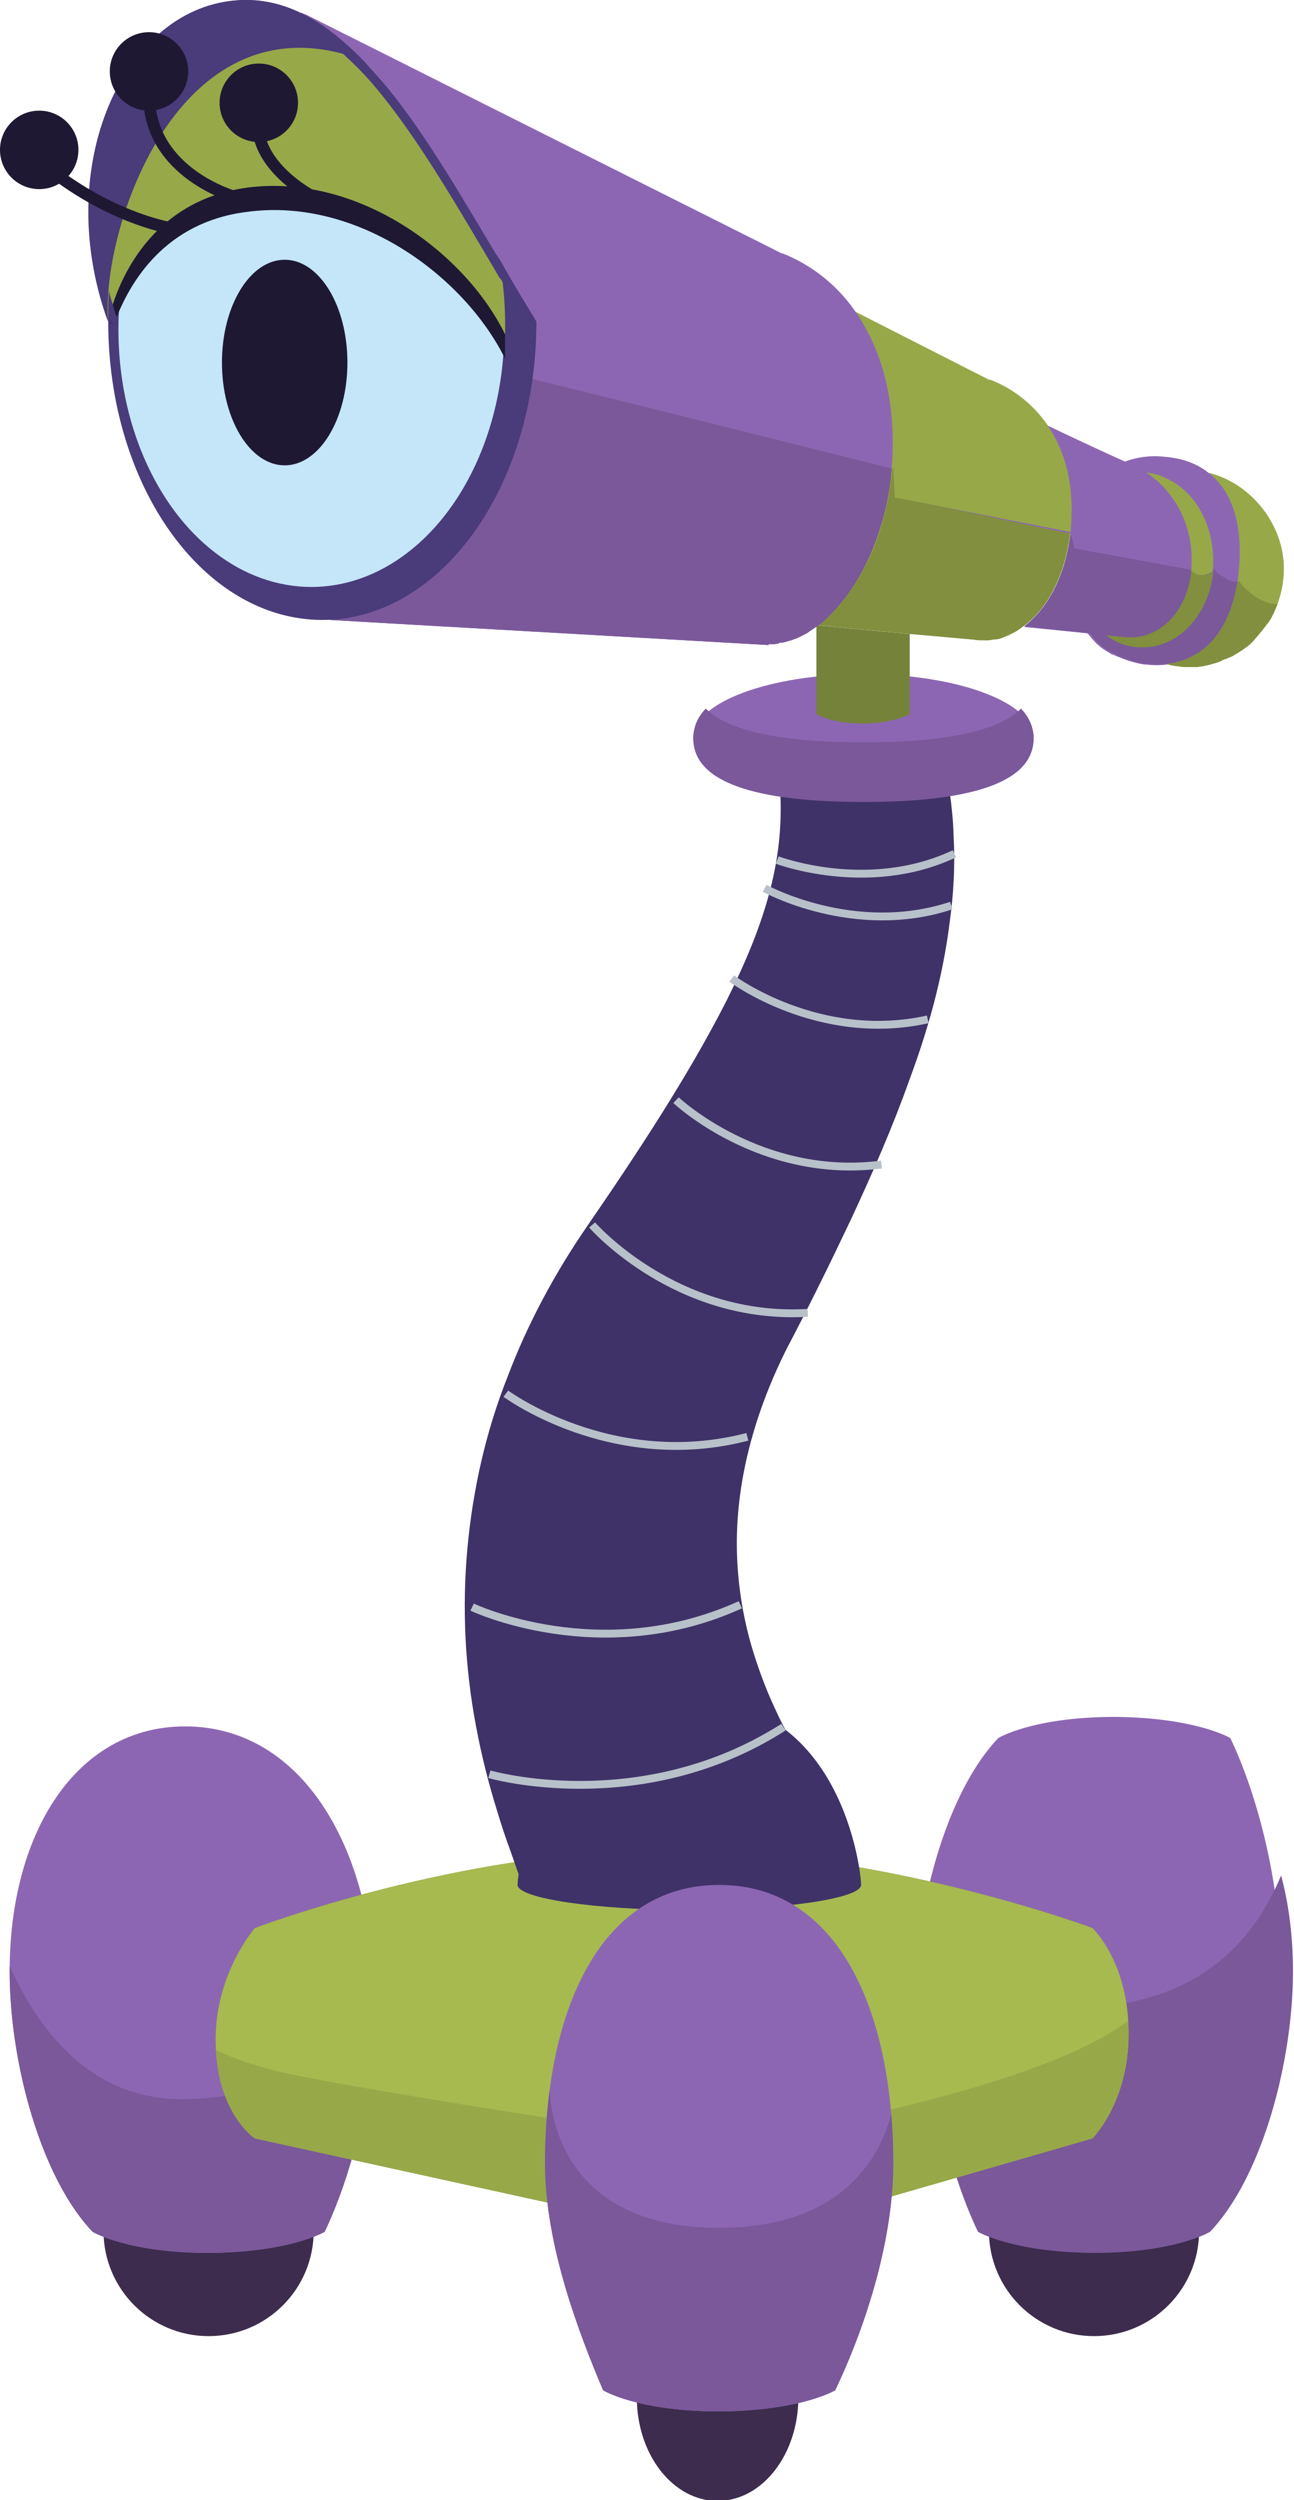 <?xml version="1.0" encoding="utf-8"?>
<!-- Generator: Adobe Illustrator 26.3.1, SVG Export Plug-In . SVG Version: 6.00 Build 0)  -->
<svg version="1.1" id="Layer_1" xmlns="http://www.w3.org/2000/svg" xmlns:xlink="http://www.w3.org/1999/xlink" x="0px" y="0px"
   viewBox="0 0 165 318.6" style="enable-background:new 0 0 165 318.6;" xml:space="preserve">
<style type="text/css">
  .st0{fill:#97A849;}
  .st1{fill:#3D2C4D;}
  .st2{clip-path:url(#SVGID_00000021105238707900446890000018153807868975292569_);fill:#8D66B3;}
  .st3{clip-path:url(#SVGID_00000021105238707900446890000018153807868975292569_);fill:#7A589A;}
  .st4{clip-path:url(#SVGID_00000183957978442717337700000011267001015129868433_);fill:#8D66B3;}
  .st5{clip-path:url(#SVGID_00000183957978442717337700000011267001015129868433_);fill:#7A589A;}
  .st6{clip-path:url(#SVGID_00000052087084157291441110000006978135881227228060_);fill:#A6BA50;}
  .st7{clip-path:url(#SVGID_00000052087084157291441110000006978135881227228060_);fill:#97A849;}
  .st8{fill:#3F3268;}
  .st9{clip-path:url(#SVGID_00000122682832300109503440000003993174674131583923_);fill:#8D66B3;}
  .st10{clip-path:url(#SVGID_00000122682832300109503440000003993174674131583923_);fill:#7A589A;}
  .st11{fill:none;stroke:#B8C1CA;stroke-miterlimit:10;}
  .st12{fill:#8D66B3;}
  .st13{fill:#7A589A;}
  .st14{fill:#758239;}
  .st15{fill:#818F3E;}
  .st16{clip-path:url(#SVGID_00000163031533176075866210000008947544994668292281_);fill:#4A3B7A;}
  .st17{clip-path:url(#SVGID_00000163031533176075866210000008947544994668292281_);fill:#C5E6F9;}
  .st18{clip-path:url(#SVGID_00000163031533176075866210000008947544994668292281_);fill:#1E1833;}
  .st19{clip-path:url(#SVGID_00000163031533176075866210000008947544994668292281_);fill:#97A849;}
  .st20{fill:#4A3B7A;}
  .st21{fill:none;stroke:#1E1833;stroke-width:1.5;stroke-miterlimit:10;}
  .st22{fill:#1E1833;}
</style>
<g>
  <path class="st0" d="M136.5,67.8c0,0.1,0,0.1,0,0.1c-0.7,5.6-3,9.7-5.9,11.8h0c-0.4,0.3-0.8,0.6-1.2,0.8c-0.4,0.2-0.8,0.4-1.3,0.6
    c-0.4,0.1-0.9,0.3-1.3,0.3c-0.2,0-0.4,0.1-0.7,0.1s-0.4,0-0.6,0c-0.4,0-0.9,0-1.3-0.1c0,0-0.1,0-0.1,0l-7.9-0.7v0l-11.7-1.1h0
    l-0.2,0L86.4,78l0.9-24.9l0.9-24L109,39.7l17.1,8.7c0.1,0,0.1,0,0.2,0.1c2.6,1,5.3,2.9,7.3,5.7C135.8,57.4,137.1,61.8,136.5,67.8z"
    />
  <g>
    <circle class="st1" cx="26.6" cy="284.3" r="13.4"/>
    <g>
      <defs>
        <path id="SVGID_1_" d="M41.4,284.4c3.4-7.1,6.4-18.4,6.4-28.9c0-19.6-9.1-35.5-24.2-35.5c-15.1,0-23.7,16-22.2,35.5
          c0.8,10.5,4.5,22.7,10.4,28.9c0,0,4.4,2.7,14.9,2.7C37.1,287,41.4,284.4,41.4,284.4z"/>
      </defs>
      <clipPath id="SVGID_00000089576533136915318650000014486597074683570569_">
        <use xlink:href="#SVGID_1_"  style="overflow:visible;"/>
      </clipPath>
      
        <rect x="-0.4" y="217.1" style="clip-path:url(#SVGID_00000089576533136915318650000014486597074683570569_);fill:#8D66B3;" width="51.5" height="71.7"/>
      <path style="clip-path:url(#SVGID_00000089576533136915318650000014486597074683570569_);fill:#7A589A;" d="M-3,236
        c0,0,4.1,31.5,26.2,31.5S49,248.3,49,248.3l2.5,17.9l-8.4,22.1l-50.5,0.4l1-40.1L-3,236z"/>
    </g>
  </g>
  <g>
    <circle class="st1" cx="139.5" cy="284.3" r="13.4"/>
    <g>
      <defs>
        <path id="SVGID_00000162351082767968816270000014788616428831419786_" d="M124.7,284.4c-3.4-7.1-6.4-18.4-6.4-28.9
          c0-19.6,9.1-35.5,24.2-35.5c15.1,0,23.7,16,22.2,35.5c-0.8,10.5-4.5,22.7-10.4,28.9c0,0-4.4,2.7-14.9,2.7
          C129,287,124.7,284.4,124.7,284.4z"/>
      </defs>
      <clipPath id="SVGID_00000147205729901202486960000003620822510660033444_">
        <use xlink:href="#SVGID_00000162351082767968816270000014788616428831419786_"  style="overflow:visible;"/>
      </clipPath>
      
        <rect x="115" y="217.1" transform="matrix(-1 -4.482293e-11 4.482293e-11 -1 281.582 505.889)" style="clip-path:url(#SVGID_00000147205729901202486960000003620822510660033444_);fill:#8D66B3;" width="51.5" height="71.7"/>
      <path style="clip-path:url(#SVGID_00000147205729901202486960000003620822510660033444_);fill:#7A589A;" d="M166.4,217.3
        c0,0,3.5,32.5-22.1,37.8c-21.7,4.5-27.2-6.8-27.2-6.8l-2.5,17.9l8.4,22.1l50.5,0.4l-1-40.1L166.4,217.3z"/>
    </g>
  </g>
  <g>
    <defs>
      <path id="SVGID_00000178200987323733339030000013376463739066630061_" d="M139.3,272.5l-46.1,13.3l-60.7-13.3c0,0-5.1-3.3-5-12.9
        c0.1-8.3,5-13.9,5-13.9s26-9.9,52.4-10c27.4-0.1,54.4,10,54.4,10s4.7,4.4,4.6,13.6C143.9,267.9,139.3,272.5,139.3,272.5z"/>
    </defs>
    <use xlink:href="#SVGID_00000178200987323733339030000013376463739066630061_"  style="overflow:visible;fill:#818F3E;"/>
    <clipPath id="SVGID_00000103265951921557783800000007900829457788784300_">
      <use xlink:href="#SVGID_00000178200987323733339030000013376463739066630061_"  style="overflow:visible;"/>
    </clipPath>
    <polygon style="clip-path:url(#SVGID_00000103265951921557783800000007900829457788784300_);fill:#A6BA50;" points="28.8,239.3 
      84.5,229.4 145.9,243.7 145.6,277.2 93.8,293.1 23.2,275.8     "/>
    <path style="clip-path:url(#SVGID_00000103265951921557783800000007900829457788784300_);fill:#97A849;" d="M21.8,256.3
      c0,0,1.3,5.3,16.6,8.3c15.3,3,53,8.6,53,8.6s48.6-7.3,55.5-18.9l-1.7,22.2l-53.8,15.8l-69.7-12.1V256.3z"/>
  </g>
  <path class="st8" d="M109.8,240.2c0,1.7-9.8,3.2-21.9,3.2S66,241.9,66,240.2c0-1.7,2.5-23.7,21.9-23.7S109.8,238.4,109.8,240.2z"/>
  <g>
    <ellipse class="st1" cx="91.5" cy="305.5" rx="10.3" ry="13.2"/>
    <g>
      <defs>
        <path id="SVGID_00000039844653280767322010000006799053642633703324_" d="M106.5,304.6c3.4-7.1,7.4-18.4,7.4-28.9
          c0-19.6-7.1-35.5-22.2-35.5c-15.1,0-22.2,15.9-22.2,35.5c0,10.5,4.4,21.8,7.4,28.9c0,0,4.4,2.7,14.9,2.7
          C102.2,307.2,106.5,304.6,106.5,304.6z"/>
      </defs>
      <clipPath id="SVGID_00000167391026407604161640000006198927555824667805_">
        <use xlink:href="#SVGID_00000039844653280767322010000006799053642633703324_"  style="overflow:visible;"/>
      </clipPath>
      
        <rect x="65.6" y="237.4" style="clip-path:url(#SVGID_00000167391026407604161640000006198927555824667805_);fill:#8D66B3;" width="51.5" height="71.7"/>
      <path style="clip-path:url(#SVGID_00000167391026407604161640000006198927555824667805_);fill:#7A589A;" d="M70.1,265.9
        c0,0-0.6,18,21.6,18s22.5-18,22.5-18l3.5,20.6l-8.4,22.1l-40.5-0.4L64.5,269L70.1,265.9z"/>
    </g>
  </g>
  <g>
    <g>
      <path class="st8" d="M120.2,95.9c0.7,3.4,1.3,7,1.4,10.7c0.2,3.7,0,7.3-0.5,10.9c-0.9,7.2-2.8,13.8-5.1,20
        c-2.2,6.2-4.8,12.1-7.4,17.7c-2.7,5.7-5.4,11.2-8.3,16.7c-4.5,9-6.7,18.1-6.3,26.8c0.2,4.4,1,8.7,2.4,12.9
        c0.7,2.1,1.5,4.2,2.5,6.3c0.5,1.1,1,2.1,1.6,3.2l0.9,1.8c0.3,0.6,0.7,1.4,1.1,2.2l-35.9,15c-0.2-0.5-0.4-1.1-0.7-1.9l-0.8-2.3
        c-0.6-1.6-1.2-3.4-1.7-5.1c-1.1-3.5-2-7.1-2.7-10.8c-1.4-7.4-1.8-15.1-1.1-22.7c0.7-7.6,2.4-15,5.1-21.8c2.6-6.9,6.1-13.3,10-19
        c6.6-9.6,13-19.3,17.9-28.9c2.4-4.8,4.4-9.5,5.6-14.2c1.2-4.6,1.6-9.1,1.2-14.1L120.2,95.9z"/>
    </g>
    <g>
      <path class="st11" d="M62.4,226.1c0,0,19.3,5.6,37.5-6"/>
      <path class="st11" d="M60.2,204.8c0,0,16.4,7.8,34.2-0.3"/>
      <path class="st11" d="M64.5,177.6c0,0,13.5,10,30.8,5.5"/>
      <path class="st11" d="M75.5,156.1c0,0,10.6,12.2,27.5,11.2"/>
      <path class="st11" d="M86.2,140.2c0,0,10.8,10.2,26.2,8.2"/>
      <path class="st11" d="M93.3,124.7c0,0,11.1,8.3,25,5.2"/>
      <path class="st11" d="M97.5,113.2c0,0,11.4,6.3,23.8,2.2"/>
      <path class="st11" d="M99.1,109.6c0,0,11.6,4.4,22.6-0.8"/>
    </g>
    <ellipse transform="matrix(0.99 -0.14 0.14 0.99 -12.62 16.357)" class="st8" cx="109.9" cy="97.8" rx="10.5" ry="9"/>
  </g>
  <g>
    <ellipse class="st12" cx="110.1" cy="94" rx="21.7" ry="8.1"/>
    <path class="st13" d="M110.1,94.6c-9.1,0-16.9-1.1-20.1-4.3c-1,1-1.6,2.3-1.6,3.8c0,6.2,9.7,8.1,21.7,8.1c12,0,21.7-1.9,21.7-8.1
      c0-1.5-0.6-2.7-1.6-3.8C127,93.5,119.2,94.6,110.1,94.6z"/>
  </g>
  <path class="st14" d="M116,80.8V91c0,0-2,1.2-6.1,1.2c-3.9,0-5.8-1.2-5.8-1.2V70.4h7c-1.7,4-4.1,7.3-6.8,9.3L116,80.8z"/>
  <path class="st0" d="M163.6,74.1c-0.1,1-0.4,2-0.7,2.9c-0.1,0.2-0.2,0.5-0.3,0.7v0c-0.3,0.7-0.6,1.4-1.1,1.9
    c-0.2,0.3-0.4,0.5-0.6,0.8c-0.2,0.2-0.4,0.5-0.6,0.7c-0.2,0.2-0.4,0.5-0.6,0.7c0,0,0,0,0,0c-0.2,0.2-0.4,0.4-0.7,0.6
    c-0.5,0.4-1,0.7-1.5,1c-0.3,0.2-0.5,0.3-0.8,0.4c-0.2,0.1-0.5,0.2-0.8,0.3c-0.1,0-0.1,0-0.1,0.1c-0.3,0.1-0.5,0.2-0.8,0.3
    c0,0-0.1,0-0.1,0c-0.2,0.1-0.4,0.1-0.6,0.2c-0.1,0-0.1,0-0.1,0c-0.2,0.1-0.5,0.1-0.8,0.2c-0.3,0-0.6,0.1-0.8,0.1
    c-0.1,0-0.2,0-0.3,0c-0.2,0-0.4,0-0.6,0c-0.5,0-1,0-1.5-0.1c-0.3,0-0.5-0.1-0.8-0.1c-0.2-0.1-0.5-0.1-0.7-0.2
    c5.4-0.6,8.2-4.9,9.1-10.5c-0.3,0-0.9,0.1-1.7-0.3c-1.2-0.5-1.4-1.2-1.4-1.2s0,0,0,0c0,0.1-0.3,0.5-1.4,0.6c-0.9,0-1.3-0.3-1.5-0.6
    c-0.7,5.9-4.6,8.7-8,8.5c-2-2.6-3-6.2-2.5-10c0-0.2,0.1-0.4,0.1-0.6c0.8-4.1,3.2-7.5,6.3-9.2c0.4-0.2,0.7-0.4,1.1-0.5
    c1.5-0.6,3-0.8,4.7-0.6c0.3,0,0.5,0.1,0.8,0.1C159.8,61.7,164.5,67.6,163.6,74.1z"/>
  <path class="st12" d="M148.7,84.7L148.7,84.7c-0.8,0.1-1.6,0.1-2.5,0C147.1,84.8,147.9,84.8,148.7,84.7
    C148.7,84.7,148.7,84.7,148.7,84.7C148.7,84.7,148.7,84.7,148.7,84.7z"/>
  <path class="st12" d="M158,72.3c-0.1,0.6-0.1,1.2-0.2,1.9c-0.9,5.6-3.7,9.9-9.1,10.5c0,0,0,0,0,0s0,0,0,0h0c-0.8,0.1-1.6,0.1-2.4,0
    c-0.4,0-0.9-0.1-1.3-0.2c-0.4-0.1-0.8-0.2-1.1-0.3c-0.3-0.1-0.6-0.2-0.8-0.3c-0.2-0.1-0.3-0.1-0.5-0.2c-0.1,0-0.2-0.1-0.3-0.1
    c-0.2-0.1-0.3-0.2-0.5-0.2c-0.2-0.1-0.3-0.2-0.5-0.3c-0.3-0.2-0.5-0.3-0.8-0.5c-0.2-0.2-0.5-0.4-0.7-0.6c-0.4-0.4-0.8-0.9-1.2-1.4
    v0c-1.3-1.9-2-4.3-2.1-7c-0.1-1,0-2,0.1-3c0-0.6,0.1-1.1,0.2-1.7v0c0.1-0.8,0.3-1.6,0.5-2.4c0,0,0,0,0,0c1-3.6,3-6.5,6.2-7.7h0
    c1.4-0.5,3-0.8,4.9-0.6c2.6,0.2,4.5,1,6,2.3C157.4,63,158.4,67.4,158,72.3z"/>
  <path class="st0" d="M154.7,71.5c0,0.4,0,0.8-0.1,1.2c0,0.1-0.3,0.5-1.4,0.6c-0.9,0-1.3-0.3-1.5-0.6c-0.7,5.9-4.6,8.7-8,8.5
    c-0.1,0-0.3,0-0.4,0l-3-0.3h0c-2-1.6-3.4-4.2-3.9-7.2c-0.1-0.7-0.2-1.4-0.2-2.2c0-1,0.1-2,0.3-2.9v0c0.2-0.7,0.4-1.4,0.6-2
    c0,0,0,0,0,0c1.5-3.8,4.7-6.4,8.3-6.4c0.2,0,0.4,0,0.6,0c0,0,0,0,0,0c1,0.1,1.9,0.3,2.8,0.8C152.3,62.6,154.7,66.7,154.7,71.5z"/>
  <path class="st12" d="M151.9,72.5c0,0.1,0,0.2,0,0.2c0,0,0,0,0,0c-0.7,5.9-4.6,8.7-8,8.5c-0.1,0-0.3,0-0.4,0l-3-0.3h0l-1.8-0.2h0v0
    l-8.1-0.8l0,0h0c2.9-2.2,5.2-6.2,5.9-11.8l0-0.1l-18.8-3.8l0.6-17.1c0,0,8.1,3.8,15.2,7.1c4.2,2,8.1,3.8,9.9,4.6h0
    c0.7,0.3,1.1,0.5,1.1,0.5c0.5,0.2,1,0.5,1.5,0.8c0,0,0,0,0,0c0.6,0.4,1.1,0.8,1.7,1.3C150.3,63.8,152.3,67.7,151.9,72.5z"/>
  <path class="st0" d="M126.7,81.6c0.4-0.1,0.9-0.2,1.3-0.3C127.6,81.4,127.1,81.5,126.7,81.6z"/>
  <path class="st0" d="M128,81.2c0.4-0.2,0.9-0.3,1.3-0.6C128.9,80.9,128.4,81.1,128,81.2z"/>
  <path class="st0" d="M130.5,79.8L130.5,79.8L130.5,79.8c-0.4,0.3-0.8,0.6-1.2,0.8C129.7,80.4,130.1,80.1,130.5,79.8z"/>
  <path class="st0" d="M136.5,67.8c0,0.1,0,0.1,0,0.1L136.5,67.8l-18.8-3.7l-3.7-0.7l-0.2-3.7l-0.1,0v0.1c-0.3,3.9-1.3,7.5-2.6,10.6
    c-1.7,4-4.1,7.3-6.8,9.3h0l-0.2,0L86.4,78l0.9-24.9l0.9-24l20.8,10.6l17.1,8.7c0.1,0,0.1,0,0.2,0c2.6,1,5.3,2.9,7.2,5.7
    C135.8,57.4,137.1,61.8,136.5,67.8z"/>
  <g>
    <path class="st12" d="M113.7,59.7L113.7,59.7c-0.3,3.9-1.3,7.5-2.6,10.6c-1.7,4-4.1,7.3-6.8,9.3c-0.1,0-0.1,0.1-0.2,0.2
      c-0.4,0.3-0.9,0.6-1.3,0.9c-0.4,0.2-0.8,0.4-1.2,0.6c-0.3,0.1-0.5,0.2-0.8,0.3c-0.1,0-0.3,0.1-0.4,0.1c-0.3,0.1-0.6,0.2-0.9,0.2
      c-0.1,0-0.2,0-0.3,0.1c-0.2,0-0.4,0.1-0.6,0.1c-0.2,0-0.4,0-0.6,0H98v0.1L42,79l2.5-40.7l-5.8-35l-0.3-1.7v0l0.4,0.2
      c0,0,0.1,0,0.1,0l60.8,30.5c0,0,0,0,0.1,0c3.3,1.3,6.7,3.7,9.2,7.3C112.3,44.3,114.4,50.9,113.7,59.7z"/>
  </g>
  <path class="st15" d="M136.4,68c-0.7,5.6-3,9.7-5.9,11.8h0c-0.4,0.3-0.8,0.6-1.2,0.8c-0.4,0.2-0.9,0.4-1.3,0.6
    c-0.4,0.2-0.9,0.3-1.3,0.3c-0.2,0-0.4,0.1-0.7,0.1c-0.2,0-0.4,0-0.6,0c-0.4,0-0.9,0-1.3-0.1c0,0-0.1,0-0.1,0l-7.9-0.7v0l-11.7-1.1
    c2.7-2.1,5-5.3,6.8-9.3c1.3-3.1,2.2-6.7,2.6-10.6v-0.1l0.1,0l0.2,3.7l3.7,0.7L136.4,68L136.4,68z"/>
  <path class="st13" d="M104.4,79.7L104.4,79.7c-0.1,0-0.1,0.1-0.2,0.1c-0.4,0.3-0.9,0.6-1.3,0.9c-0.4,0.2-0.8,0.4-1.2,0.6
    c-0.3,0.1-0.5,0.2-0.8,0.3c-0.1,0-0.3,0.1-0.4,0.1c-0.3,0.1-0.6,0.2-0.9,0.2c-0.1,0-0.2,0-0.3,0.1c-0.2,0-0.4,0.1-0.6,0.1
    c-0.2,0-0.4,0-0.6,0H98v0.1L42,79l3.3-36.3l42,10.4l26.4,6.6v0.1c-0.3,3.9-1.3,7.5-2.6,10.6C109.4,74.4,107,77.6,104.4,79.7z"/>
  <path class="st15" d="M154.7,72.7c-0.5,5.7-4.4,10.1-9.1,10.1h-0.2c-1.8,0-3.5-0.7-4.9-1.9l3,0.3c0.1,0,0.3,0,0.4,0
    c3.4,0.2,7.3-2.6,8-8.5c0.2,0.2,0.6,0.6,1.5,0.6C154.4,73.2,154.6,72.8,154.7,72.7z"/>
  <path class="st13" d="M157.8,74.1c-0.9,5.6-3.7,9.9-9.1,10.5c0,0,0,0,0,0s0,0,0,0h0c-0.8,0.1-1.6,0.1-2.4,0c-0.4,0-0.9-0.1-1.3-0.2
    c-0.4-0.1-0.8-0.2-1.1-0.3c-0.3-0.1-0.6-0.2-0.8-0.3c-0.2,0-0.3-0.1-0.5-0.2c-0.1,0-0.2-0.1-0.3-0.2c-0.2-0.1-0.3-0.2-0.5-0.2
    c-0.2-0.1-0.3-0.2-0.5-0.3c-0.5-0.3-1-0.7-1.4-1.1c-0.4-0.4-0.8-0.9-1.1-1.4l1.8,0.2h0c1.4,1.2,3.1,1.9,4.9,1.9h0.2
    c4.8,0,8.6-4.4,9.1-10.1c0,0,0,0,0,0s0.2,0.7,1.4,1.2C156.9,74.2,157.5,74.2,157.8,74.1z"/>
  <path class="st13" d="M143.9,81.2c-0.1,0-0.3,0-0.4,0l-3-0.3h0l-1.8-0.2c0,0,0,0,0,0h0l-8.1-0.9c2.9-2.2,5.2-6.2,5.9-11.8l0.2,0.6
    v0l0.1,0.4v0l0.2,0.9l4.5,0.8l10.3,1.9c0,0,0,0.1,0.1,0.2c0,0,0,0,0,0C151.2,78.7,147.3,81.4,143.9,81.2z"/>
  <path class="st15" d="M162.9,77c-0.1,0.2-0.2,0.5-0.3,0.7v0c-0.3,0.7-0.7,1.4-1.1,1.9c-0.2,0.3-0.4,0.5-0.6,0.8
    c-0.2,0.2-0.4,0.5-0.6,0.7c-0.2,0.2-0.4,0.5-0.6,0.7c0,0,0,0,0,0c-0.2,0.2-0.4,0.4-0.7,0.6c-0.5,0.4-1,0.7-1.5,1
    c-0.3,0.2-0.5,0.3-0.8,0.4c-0.2,0.1-0.5,0.2-0.8,0.3c-0.1,0-0.1,0-0.1,0.1c-0.3,0.1-0.5,0.2-0.8,0.3c0,0-0.1,0-0.1,0
    c-0.2,0.1-0.4,0.1-0.6,0.2c-0.1,0-0.1,0-0.1,0c-0.2,0.1-0.5,0.1-0.8,0.2c-0.3,0-0.6,0.1-0.8,0.1c-0.1,0-0.2,0-0.3,0
    c-0.2,0-0.4,0-0.6,0c-0.5,0-1,0-1.5-0.1c-0.3,0-0.5-0.1-0.8-0.1c-0.2-0.1-0.5-0.1-0.7-0.2c5.4-0.6,8.2-4.9,9.1-10.5
    c0.1,0,0.2,0,0.2,0S160.2,77,162.9,77z"/>
  <g>
    <defs>
      <path id="SVGID_00000093857540281743170570000010405652095190470272_" d="M68.4,41c0,21-12.2,38-27.3,38S13.8,62,13.8,41
        C6.4,20.5,16.3,0,31.4,0S57,22.8,68.4,41z"/>
    </defs>
    <clipPath id="SVGID_00000067922034119356308020000011340059661661954965_">
      <use xlink:href="#SVGID_00000093857540281743170570000010405652095190470272_"  style="overflow:visible;"/>
    </clipPath>
    
      <rect x="9.6" y="-3.1" style="clip-path:url(#SVGID_00000067922034119356308020000011340059661661954965_);fill:#4A3B7A;" width="62.1" height="84.2"/>
    
      <ellipse style="clip-path:url(#SVGID_00000067922034119356308020000011340059661661954965_);fill:#C5E6F9;" cx="39.7" cy="42" rx="24.6" ry="32.8"/>
    
      <ellipse style="clip-path:url(#SVGID_00000067922034119356308020000011340059661661954965_);fill:#1E1833;" cx="36.3" cy="46.2" rx="8" ry="13.1"/>
    <path style="clip-path:url(#SVGID_00000067922034119356308020000011340059661661954965_);fill:#1E1833;" d="M64.4,45.7
      C59.2,35.2,45.6,25.1,31.5,27c-10.5,1.3-14.9,9-16.7,13.6c-0.1,0.2-0.1,0.3-0.2,0.5v0c0,0.1-0.1,0.2-0.1,0.2l-0.3-0.1L13.8,41
      l0-0.1c0-0.7,0.1-1.5,0.2-2.3v0c0-0.2,0.1-0.4,0.1-0.7C15.9,25,25.4,4.9,43.9,10c18.3,5.1,20.4,26.6,20.5,33.5
      C64.4,44.9,64.4,45.7,64.4,45.7z"/>
    <path style="clip-path:url(#SVGID_00000067922034119356308020000011340059661661954965_);fill:#97A849;" d="M13.8,41
      c0,0,2.6-15.1,17.8-17.1c14.1-1.8,27.7,8.3,32.8,18.7c0,0,1.4-29.5-20.5-35.7C22.1,0.9,12.8,29.9,13.8,41z"/>
    <path style="clip-path:url(#SVGID_00000067922034119356308020000011340059661661954965_);fill:#4A3B7A;" d="M15.1,41.4l-0.5-0.1
      l-0.3-0.1L13.8,41l0-0.1l0-0.1c0-0.2,0-0.4,0-0.6v0c0-1,0-2,0.1-3.2c0,0.2,0.1,0.4,0.1,0.6v0c0,0.1,0.1,0.2,0.1,0.3
      c0.1,0.3,0.2,0.7,0.3,1v0c0.1,0.3,0.2,0.7,0.3,1v0c0.1,0.2,0.1,0.4,0.2,0.5C14.9,40.8,15,41.1,15.1,41.4z"/>
  </g>
  <path class="st20" d="M68.4,41L67,40.7c-1-1.5-1.9-3.1-2.9-4.7c-0.1-0.2-0.2-0.4-0.4-0.6C58.3,26.3,52.9,16.8,47,10.1
    c-1-1.1-2-2.1-3.1-3.1c-3.8-3.4-7.8-5.5-12.3-5.5C18.3,1.5,9.4,18.9,13.8,37c-0.1,1.1-0.1,2.2-0.1,3.2v0c0,0.2,0,0.4,0,0.6
    C6.4,20.4,16.4,0,31.4,0C37,0,41.9,3.1,46.5,7.9c1,1.1,2,2.2,3,3.4c4.8,5.9,9.2,13.5,13.7,21c0.2,0.3,0.4,0.6,0.6,0.9
    C65.3,35.9,66.9,38.5,68.4,41z"/>
  <path class="st21" d="M22,29.1c0,0-7-1-15-7"/>
  <path class="st21" d="M30,25.1c0,0-11-3-11-13"/>
  <path class="st21" d="M40,25.1c0,0-6-3-7-8"/>
  <circle class="st22" cx="5" cy="19.1" r="5"/>
  <circle class="st22" cx="19" cy="9.1" r="5"/>
  <circle class="st22" cx="33" cy="13.1" r="5"/>
</g>
</svg>
